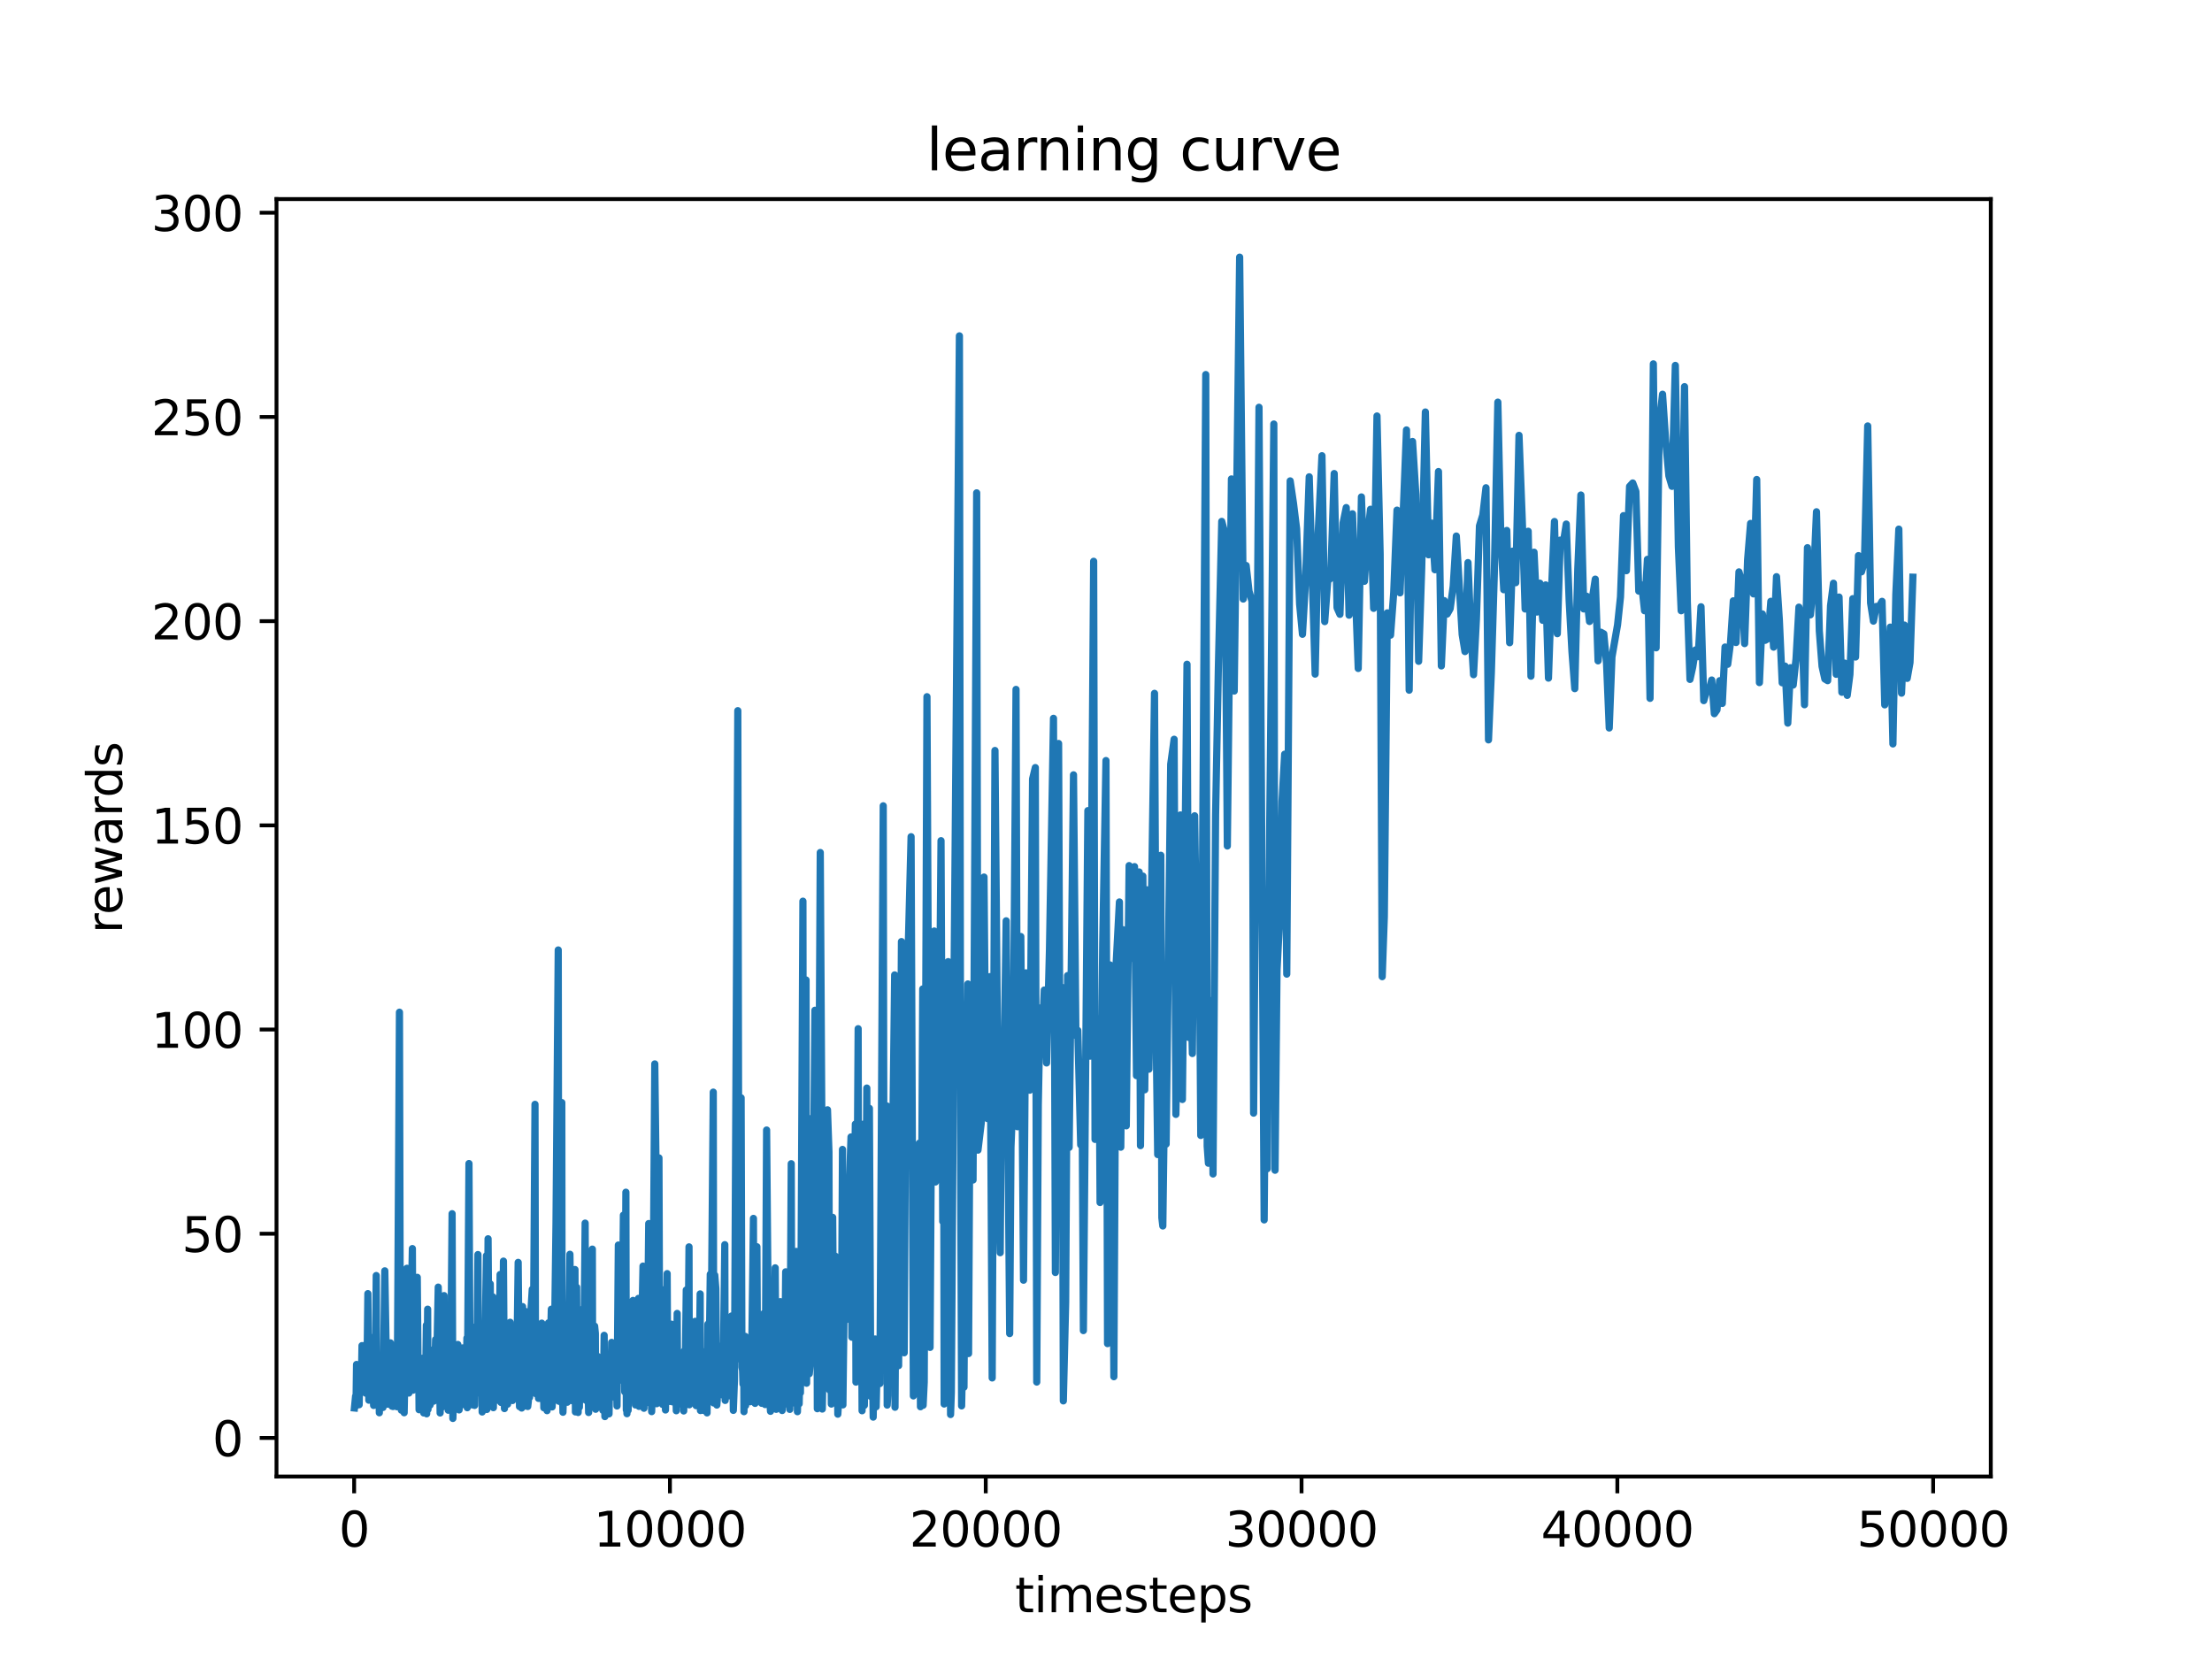 <?xml version="1.0" encoding="utf-8" standalone="no"?>
<!DOCTYPE svg PUBLIC "-//W3C//DTD SVG 1.1//EN"
  "http://www.w3.org/Graphics/SVG/1.1/DTD/svg11.dtd">
<svg xmlns:xlink="http://www.w3.org/1999/xlink" width="460.8pt" height="345.6pt" viewBox="0 0 460.8 345.6" xmlns="http://www.w3.org/2000/svg" version="1.1">
 <defs>
  <style type="text/css">*{stroke-linejoin: round; stroke-linecap: butt}</style>
 </defs>
 <g id="figure_1">
  <g id="patch_1">
   <path d="M 0 345.6 
L 460.8 345.6 
L 460.8 0 
L 0 0 
z
" style="fill: #ffffff"/>
  </g>
  <g id="axes_1">
   <g id="patch_2">
    <path d="M 57.6 307.584 
L 414.72 307.584 
L 414.72 41.472 
L 57.6 41.472 
z
" style="fill: #ffffff"/>
   </g>
   <g id="matplotlib.axis_1">
    <g id="xtick_1">
     <g id="line2d_1">
      <defs>
       <path id="mde86088668" d="M 0 0 
L 0 3.5 
" style="stroke: #000000; stroke-width: 0.8"/>
      </defs>
      <g>
       <use xlink:href="#mde86088668" x="73.774" y="307.584" style="stroke: #000000; stroke-width: 0.8"/>
      </g>
     </g>
     <g id="text_1">
      <!-- 0 -->
      <g transform="translate(70.592 322.182) scale(0.1 -0.1)">
       <defs>
        <path id="DejaVuSans-30" d="M 2034 4250 
Q 1547 4250 1301 3770 
Q 1056 3291 1056 2328 
Q 1056 1369 1301 889 
Q 1547 409 2034 409 
Q 2525 409 2770 889 
Q 3016 1369 3016 2328 
Q 3016 3291 2770 3770 
Q 2525 4250 2034 4250 
z
M 2034 4750 
Q 2819 4750 3233 4129 
Q 3647 3509 3647 2328 
Q 3647 1150 3233 529 
Q 2819 -91 2034 -91 
Q 1250 -91 836 529 
Q 422 1150 422 2328 
Q 422 3509 836 4129 
Q 1250 4750 2034 4750 
z
" transform="scale(0.016)"/>
       </defs>
       <use xlink:href="#DejaVuSans-30"/>
      </g>
     </g>
    </g>
    <g id="xtick_2">
     <g id="line2d_2">
      <g>
       <use xlink:href="#mde86088668" x="139.561" y="307.584" style="stroke: #000000; stroke-width: 0.8"/>
      </g>
     </g>
     <g id="text_2">
      <!-- 10000 -->
      <g transform="translate(123.655 322.182) scale(0.1 -0.1)">
       <defs>
        <path id="DejaVuSans-31" d="M 794 531 
L 1825 531 
L 1825 4091 
L 703 3866 
L 703 4441 
L 1819 4666 
L 2450 4666 
L 2450 531 
L 3481 531 
L 3481 0 
L 794 0 
L 794 531 
z
" transform="scale(0.016)"/>
       </defs>
       <use xlink:href="#DejaVuSans-31"/>
       <use xlink:href="#DejaVuSans-30" x="63.623"/>
       <use xlink:href="#DejaVuSans-30" x="127.246"/>
       <use xlink:href="#DejaVuSans-30" x="190.869"/>
       <use xlink:href="#DejaVuSans-30" x="254.492"/>
      </g>
     </g>
    </g>
    <g id="xtick_3">
     <g id="line2d_3">
      <g>
       <use xlink:href="#mde86088668" x="205.348" y="307.584" style="stroke: #000000; stroke-width: 0.8"/>
      </g>
     </g>
     <g id="text_3">
      <!-- 20000 -->
      <g transform="translate(189.442 322.182) scale(0.1 -0.1)">
       <defs>
        <path id="DejaVuSans-32" d="M 1228 531 
L 3431 531 
L 3431 0 
L 469 0 
L 469 531 
Q 828 903 1448 1529 
Q 2069 2156 2228 2338 
Q 2531 2678 2651 2914 
Q 2772 3150 2772 3378 
Q 2772 3750 2511 3984 
Q 2250 4219 1831 4219 
Q 1534 4219 1204 4116 
Q 875 4013 500 3803 
L 500 4441 
Q 881 4594 1212 4672 
Q 1544 4750 1819 4750 
Q 2544 4750 2975 4387 
Q 3406 4025 3406 3419 
Q 3406 3131 3298 2873 
Q 3191 2616 2906 2266 
Q 2828 2175 2409 1742 
Q 1991 1309 1228 531 
z
" transform="scale(0.016)"/>
       </defs>
       <use xlink:href="#DejaVuSans-32"/>
       <use xlink:href="#DejaVuSans-30" x="63.623"/>
       <use xlink:href="#DejaVuSans-30" x="127.246"/>
       <use xlink:href="#DejaVuSans-30" x="190.869"/>
       <use xlink:href="#DejaVuSans-30" x="254.492"/>
      </g>
     </g>
    </g>
    <g id="xtick_4">
     <g id="line2d_4">
      <g>
       <use xlink:href="#mde86088668" x="271.136" y="307.584" style="stroke: #000000; stroke-width: 0.8"/>
      </g>
     </g>
     <g id="text_4">
      <!-- 30000 -->
      <g transform="translate(255.23 322.182) scale(0.1 -0.1)">
       <defs>
        <path id="DejaVuSans-33" d="M 2597 2516 
Q 3050 2419 3304 2112 
Q 3559 1806 3559 1356 
Q 3559 666 3084 287 
Q 2609 -91 1734 -91 
Q 1441 -91 1130 -33 
Q 819 25 488 141 
L 488 750 
Q 750 597 1062 519 
Q 1375 441 1716 441 
Q 2309 441 2620 675 
Q 2931 909 2931 1356 
Q 2931 1769 2642 2001 
Q 2353 2234 1838 2234 
L 1294 2234 
L 1294 2753 
L 1863 2753 
Q 2328 2753 2575 2939 
Q 2822 3125 2822 3475 
Q 2822 3834 2567 4026 
Q 2313 4219 1838 4219 
Q 1578 4219 1281 4162 
Q 984 4106 628 3988 
L 628 4550 
Q 988 4650 1302 4700 
Q 1616 4750 1894 4750 
Q 2613 4750 3031 4423 
Q 3450 4097 3450 3541 
Q 3450 3153 3228 2886 
Q 3006 2619 2597 2516 
z
" transform="scale(0.016)"/>
       </defs>
       <use xlink:href="#DejaVuSans-33"/>
       <use xlink:href="#DejaVuSans-30" x="63.623"/>
       <use xlink:href="#DejaVuSans-30" x="127.246"/>
       <use xlink:href="#DejaVuSans-30" x="190.869"/>
       <use xlink:href="#DejaVuSans-30" x="254.492"/>
      </g>
     </g>
    </g>
    <g id="xtick_5">
     <g id="line2d_5">
      <g>
       <use xlink:href="#mde86088668" x="336.923" y="307.584" style="stroke: #000000; stroke-width: 0.8"/>
      </g>
     </g>
     <g id="text_5">
      <!-- 40000 -->
      <g transform="translate(321.017 322.182) scale(0.1 -0.1)">
       <defs>
        <path id="DejaVuSans-34" d="M 2419 4116 
L 825 1625 
L 2419 1625 
L 2419 4116 
z
M 2253 4666 
L 3047 4666 
L 3047 1625 
L 3713 1625 
L 3713 1100 
L 3047 1100 
L 3047 0 
L 2419 0 
L 2419 1100 
L 313 1100 
L 313 1709 
L 2253 4666 
z
" transform="scale(0.016)"/>
       </defs>
       <use xlink:href="#DejaVuSans-34"/>
       <use xlink:href="#DejaVuSans-30" x="63.623"/>
       <use xlink:href="#DejaVuSans-30" x="127.246"/>
       <use xlink:href="#DejaVuSans-30" x="190.869"/>
       <use xlink:href="#DejaVuSans-30" x="254.492"/>
      </g>
     </g>
    </g>
    <g id="xtick_6">
     <g id="line2d_6">
      <g>
       <use xlink:href="#mde86088668" x="402.711" y="307.584" style="stroke: #000000; stroke-width: 0.8"/>
      </g>
     </g>
     <g id="text_6">
      <!-- 50000 -->
      <g transform="translate(386.805 322.182) scale(0.1 -0.1)">
       <defs>
        <path id="DejaVuSans-35" d="M 691 4666 
L 3169 4666 
L 3169 4134 
L 1269 4134 
L 1269 2991 
Q 1406 3038 1543 3061 
Q 1681 3084 1819 3084 
Q 2600 3084 3056 2656 
Q 3513 2228 3513 1497 
Q 3513 744 3044 326 
Q 2575 -91 1722 -91 
Q 1428 -91 1123 -41 
Q 819 9 494 109 
L 494 744 
Q 775 591 1075 516 
Q 1375 441 1709 441 
Q 2250 441 2565 725 
Q 2881 1009 2881 1497 
Q 2881 1984 2565 2268 
Q 2250 2553 1709 2553 
Q 1456 2553 1204 2497 
Q 953 2441 691 2322 
L 691 4666 
z
" transform="scale(0.016)"/>
       </defs>
       <use xlink:href="#DejaVuSans-35"/>
       <use xlink:href="#DejaVuSans-30" x="63.623"/>
       <use xlink:href="#DejaVuSans-30" x="127.246"/>
       <use xlink:href="#DejaVuSans-30" x="190.869"/>
       <use xlink:href="#DejaVuSans-30" x="254.492"/>
      </g>
     </g>
    </g>
    <g id="text_7">
     <!-- timesteps -->
     <g transform="translate(211.444 335.861) scale(0.1 -0.1)">
      <defs>
       <path id="DejaVuSans-74" d="M 1172 4494 
L 1172 3500 
L 2356 3500 
L 2356 3053 
L 1172 3053 
L 1172 1153 
Q 1172 725 1289 603 
Q 1406 481 1766 481 
L 2356 481 
L 2356 0 
L 1766 0 
Q 1100 0 847 248 
Q 594 497 594 1153 
L 594 3053 
L 172 3053 
L 172 3500 
L 594 3500 
L 594 4494 
L 1172 4494 
z
" transform="scale(0.016)"/>
       <path id="DejaVuSans-69" d="M 603 3500 
L 1178 3500 
L 1178 0 
L 603 0 
L 603 3500 
z
M 603 4863 
L 1178 4863 
L 1178 4134 
L 603 4134 
L 603 4863 
z
" transform="scale(0.016)"/>
       <path id="DejaVuSans-6d" d="M 3328 2828 
Q 3544 3216 3844 3400 
Q 4144 3584 4550 3584 
Q 5097 3584 5394 3201 
Q 5691 2819 5691 2113 
L 5691 0 
L 5113 0 
L 5113 2094 
Q 5113 2597 4934 2840 
Q 4756 3084 4391 3084 
Q 3944 3084 3684 2787 
Q 3425 2491 3425 1978 
L 3425 0 
L 2847 0 
L 2847 2094 
Q 2847 2600 2669 2842 
Q 2491 3084 2119 3084 
Q 1678 3084 1418 2786 
Q 1159 2488 1159 1978 
L 1159 0 
L 581 0 
L 581 3500 
L 1159 3500 
L 1159 2956 
Q 1356 3278 1631 3431 
Q 1906 3584 2284 3584 
Q 2666 3584 2933 3390 
Q 3200 3197 3328 2828 
z
" transform="scale(0.016)"/>
       <path id="DejaVuSans-65" d="M 3597 1894 
L 3597 1613 
L 953 1613 
Q 991 1019 1311 708 
Q 1631 397 2203 397 
Q 2534 397 2845 478 
Q 3156 559 3463 722 
L 3463 178 
Q 3153 47 2828 -22 
Q 2503 -91 2169 -91 
Q 1331 -91 842 396 
Q 353 884 353 1716 
Q 353 2575 817 3079 
Q 1281 3584 2069 3584 
Q 2775 3584 3186 3129 
Q 3597 2675 3597 1894 
z
M 3022 2063 
Q 3016 2534 2758 2815 
Q 2500 3097 2075 3097 
Q 1594 3097 1305 2825 
Q 1016 2553 972 2059 
L 3022 2063 
z
" transform="scale(0.016)"/>
       <path id="DejaVuSans-73" d="M 2834 3397 
L 2834 2853 
Q 2591 2978 2328 3040 
Q 2066 3103 1784 3103 
Q 1356 3103 1142 2972 
Q 928 2841 928 2578 
Q 928 2378 1081 2264 
Q 1234 2150 1697 2047 
L 1894 2003 
Q 2506 1872 2764 1633 
Q 3022 1394 3022 966 
Q 3022 478 2636 193 
Q 2250 -91 1575 -91 
Q 1294 -91 989 -36 
Q 684 19 347 128 
L 347 722 
Q 666 556 975 473 
Q 1284 391 1588 391 
Q 1994 391 2212 530 
Q 2431 669 2431 922 
Q 2431 1156 2273 1281 
Q 2116 1406 1581 1522 
L 1381 1569 
Q 847 1681 609 1914 
Q 372 2147 372 2553 
Q 372 3047 722 3315 
Q 1072 3584 1716 3584 
Q 2034 3584 2315 3537 
Q 2597 3491 2834 3397 
z
" transform="scale(0.016)"/>
       <path id="DejaVuSans-70" d="M 1159 525 
L 1159 -1331 
L 581 -1331 
L 581 3500 
L 1159 3500 
L 1159 2969 
Q 1341 3281 1617 3432 
Q 1894 3584 2278 3584 
Q 2916 3584 3314 3078 
Q 3713 2572 3713 1747 
Q 3713 922 3314 415 
Q 2916 -91 2278 -91 
Q 1894 -91 1617 61 
Q 1341 213 1159 525 
z
M 3116 1747 
Q 3116 2381 2855 2742 
Q 2594 3103 2138 3103 
Q 1681 3103 1420 2742 
Q 1159 2381 1159 1747 
Q 1159 1113 1420 752 
Q 1681 391 2138 391 
Q 2594 391 2855 752 
Q 3116 1113 3116 1747 
z
" transform="scale(0.016)"/>
      </defs>
      <use xlink:href="#DejaVuSans-74"/>
      <use xlink:href="#DejaVuSans-69" x="39.209"/>
      <use xlink:href="#DejaVuSans-6d" x="66.992"/>
      <use xlink:href="#DejaVuSans-65" x="164.404"/>
      <use xlink:href="#DejaVuSans-73" x="225.928"/>
      <use xlink:href="#DejaVuSans-74" x="278.027"/>
      <use xlink:href="#DejaVuSans-65" x="317.236"/>
      <use xlink:href="#DejaVuSans-70" x="378.76"/>
      <use xlink:href="#DejaVuSans-73" x="442.236"/>
     </g>
    </g>
   </g>
   <g id="matplotlib.axis_2">
    <g id="ytick_1">
     <g id="line2d_7">
      <defs>
       <path id="m2cb121602a" d="M 0 0 
L -3.5 0 
" style="stroke: #000000; stroke-width: 0.8"/>
      </defs>
      <g>
       <use xlink:href="#m2cb121602a" x="57.6" y="299.55" style="stroke: #000000; stroke-width: 0.8"/>
      </g>
     </g>
     <g id="text_8">
      <!-- 0 -->
      <g transform="translate(44.237 303.349) scale(0.1 -0.1)">
       <use xlink:href="#DejaVuSans-30"/>
      </g>
     </g>
    </g>
    <g id="ytick_2">
     <g id="line2d_8">
      <g>
       <use xlink:href="#m2cb121602a" x="57.6" y="257.012" style="stroke: #000000; stroke-width: 0.8"/>
      </g>
     </g>
     <g id="text_9">
      <!-- 50 -->
      <g transform="translate(37.875 260.811) scale(0.1 -0.1)">
       <use xlink:href="#DejaVuSans-35"/>
       <use xlink:href="#DejaVuSans-30" x="63.623"/>
      </g>
     </g>
    </g>
    <g id="ytick_3">
     <g id="line2d_9">
      <g>
       <use xlink:href="#m2cb121602a" x="57.6" y="214.473" style="stroke: #000000; stroke-width: 0.8"/>
      </g>
     </g>
     <g id="text_10">
      <!-- 100 -->
      <g transform="translate(31.512 218.273) scale(0.1 -0.1)">
       <use xlink:href="#DejaVuSans-31"/>
       <use xlink:href="#DejaVuSans-30" x="63.623"/>
       <use xlink:href="#DejaVuSans-30" x="127.246"/>
      </g>
     </g>
    </g>
    <g id="ytick_4">
     <g id="line2d_10">
      <g>
       <use xlink:href="#m2cb121602a" x="57.6" y="171.935" style="stroke: #000000; stroke-width: 0.8"/>
      </g>
     </g>
     <g id="text_11">
      <!-- 150 -->
      <g transform="translate(31.512 175.734) scale(0.1 -0.1)">
       <use xlink:href="#DejaVuSans-31"/>
       <use xlink:href="#DejaVuSans-35" x="63.623"/>
       <use xlink:href="#DejaVuSans-30" x="127.246"/>
      </g>
     </g>
    </g>
    <g id="ytick_5">
     <g id="line2d_11">
      <g>
       <use xlink:href="#m2cb121602a" x="57.6" y="129.396" style="stroke: #000000; stroke-width: 0.8"/>
      </g>
     </g>
     <g id="text_12">
      <!-- 200 -->
      <g transform="translate(31.512 133.196) scale(0.1 -0.1)">
       <use xlink:href="#DejaVuSans-32"/>
       <use xlink:href="#DejaVuSans-30" x="63.623"/>
       <use xlink:href="#DejaVuSans-30" x="127.246"/>
      </g>
     </g>
    </g>
    <g id="ytick_6">
     <g id="line2d_12">
      <g>
       <use xlink:href="#m2cb121602a" x="57.6" y="86.858" style="stroke: #000000; stroke-width: 0.8"/>
      </g>
     </g>
     <g id="text_13">
      <!-- 250 -->
      <g transform="translate(31.512 90.657) scale(0.1 -0.1)">
       <use xlink:href="#DejaVuSans-32"/>
       <use xlink:href="#DejaVuSans-35" x="63.623"/>
       <use xlink:href="#DejaVuSans-30" x="127.246"/>
      </g>
     </g>
    </g>
    <g id="ytick_7">
     <g id="line2d_13">
      <g>
       <use xlink:href="#m2cb121602a" x="57.6" y="44.319" style="stroke: #000000; stroke-width: 0.8"/>
      </g>
     </g>
     <g id="text_14">
      <!-- 300 -->
      <g transform="translate(31.512 48.119) scale(0.1 -0.1)">
       <use xlink:href="#DejaVuSans-33"/>
       <use xlink:href="#DejaVuSans-30" x="63.623"/>
       <use xlink:href="#DejaVuSans-30" x="127.246"/>
      </g>
     </g>
    </g>
    <g id="text_15">
     <!-- rewards -->
     <g transform="translate(25.433 194.448) rotate(-90) scale(0.1 -0.1)">
      <defs>
       <path id="DejaVuSans-72" d="M 2631 2963 
Q 2534 3019 2420 3045 
Q 2306 3072 2169 3072 
Q 1681 3072 1420 2755 
Q 1159 2438 1159 1844 
L 1159 0 
L 581 0 
L 581 3500 
L 1159 3500 
L 1159 2956 
Q 1341 3275 1631 3429 
Q 1922 3584 2338 3584 
Q 2397 3584 2469 3576 
Q 2541 3569 2628 3553 
L 2631 2963 
z
" transform="scale(0.016)"/>
       <path id="DejaVuSans-77" d="M 269 3500 
L 844 3500 
L 1563 769 
L 2278 3500 
L 2956 3500 
L 3675 769 
L 4391 3500 
L 4966 3500 
L 4050 0 
L 3372 0 
L 2619 2869 
L 1863 0 
L 1184 0 
L 269 3500 
z
" transform="scale(0.016)"/>
       <path id="DejaVuSans-61" d="M 2194 1759 
Q 1497 1759 1228 1600 
Q 959 1441 959 1056 
Q 959 750 1161 570 
Q 1363 391 1709 391 
Q 2188 391 2477 730 
Q 2766 1069 2766 1631 
L 2766 1759 
L 2194 1759 
z
M 3341 1997 
L 3341 0 
L 2766 0 
L 2766 531 
Q 2569 213 2275 61 
Q 1981 -91 1556 -91 
Q 1019 -91 701 211 
Q 384 513 384 1019 
Q 384 1609 779 1909 
Q 1175 2209 1959 2209 
L 2766 2209 
L 2766 2266 
Q 2766 2663 2505 2880 
Q 2244 3097 1772 3097 
Q 1472 3097 1187 3025 
Q 903 2953 641 2809 
L 641 3341 
Q 956 3463 1253 3523 
Q 1550 3584 1831 3584 
Q 2591 3584 2966 3190 
Q 3341 2797 3341 1997 
z
" transform="scale(0.016)"/>
       <path id="DejaVuSans-64" d="M 2906 2969 
L 2906 4863 
L 3481 4863 
L 3481 0 
L 2906 0 
L 2906 525 
Q 2725 213 2448 61 
Q 2172 -91 1784 -91 
Q 1150 -91 751 415 
Q 353 922 353 1747 
Q 353 2572 751 3078 
Q 1150 3584 1784 3584 
Q 2172 3584 2448 3432 
Q 2725 3281 2906 2969 
z
M 947 1747 
Q 947 1113 1208 752 
Q 1469 391 1925 391 
Q 2381 391 2643 752 
Q 2906 1113 2906 1747 
Q 2906 2381 2643 2742 
Q 2381 3103 1925 3103 
Q 1469 3103 1208 2742 
Q 947 2381 947 1747 
z
" transform="scale(0.016)"/>
      </defs>
      <use xlink:href="#DejaVuSans-72"/>
      <use xlink:href="#DejaVuSans-65" x="38.863"/>
      <use xlink:href="#DejaVuSans-77" x="100.387"/>
      <use xlink:href="#DejaVuSans-61" x="182.174"/>
      <use xlink:href="#DejaVuSans-72" x="243.453"/>
      <use xlink:href="#DejaVuSans-64" x="282.816"/>
      <use xlink:href="#DejaVuSans-73" x="346.293"/>
     </g>
    </g>
   </g>
   <g id="line2d_14">
    <path d="M 73.833 293.308 
L 74.076 290.823 
L 74.162 292.879 
L 74.274 284.24 
L 74.385 289.207 
L 74.504 289.527 
L 74.747 288.342 
L 74.82 292.632 
L 74.958 284.624 
L 75.109 289.37 
L 75.26 288.995 
L 75.412 280.317 
L 75.727 285.229 
L 75.885 280.287 
L 76.076 282.559 
L 76.188 290.223 
L 76.412 288.754 
L 76.635 269.485 
L 76.833 291.686 
L 76.984 281.426 
L 77.116 284.149 
L 77.214 289.495 
L 77.326 288.506 
L 77.444 283.286 
L 77.833 292.781 
L 78.01 278.423 
L 78.175 287.528 
L 78.379 265.718 
L 78.464 290.736 
L 78.569 286.317 
L 78.675 292.804 
L 78.879 285.616 
L 79.023 294.308 
L 79.181 285.018 
L 79.306 287.189 
L 79.412 292.842 
L 79.504 291.061 
L 79.583 291.756 
L 79.708 289.48 
L 79.78 293.203 
L 80.161 264.735 
L 80.405 278.815 
L 80.49 290.453 
L 80.576 290.047 
L 80.734 292.515 
L 81.069 283.714 
L 81.332 279.741 
L 81.451 282.445 
L 81.589 280.876 
L 81.655 292.942 
L 81.747 288.44 
L 81.865 293.004 
L 81.944 292.293 
L 82.069 283.333 
L 82.201 291.239 
L 82.359 290.15 
L 82.543 291.972 
L 82.681 293.047 
L 82.747 292.218 
L 83.214 210.863 
L 83.411 291.165 
L 83.55 281.47 
L 83.609 293.771 
L 83.734 290.493 
L 83.813 290.78 
L 83.872 293.223 
L 83.944 292.339 
L 84.069 290.964 
L 84.194 294.299 
L 84.767 264.206 
L 85.069 290.07 
L 85.181 290.2 
L 85.471 282.054 
L 85.905 260.102 
L 86.043 289.603 
L 86.398 272.349 
L 86.707 277.551 
L 86.924 266.09 
L 87.128 289.323 
L 87.24 286.904 
L 87.299 293.67 
L 87.392 288.885 
L 87.503 291.478 
L 87.931 287.441 
L 88.076 282.936 
L 88.266 294.34 
L 88.497 287.251 
L 88.602 292.469 
L 88.819 276.063 
L 88.885 294.524 
L 89.089 272.724 
L 89.161 293.61 
L 89.26 286.944 
L 89.339 291.233 
L 89.503 281.149 
L 89.576 292.721 
L 89.655 292.484 
L 89.793 286.955 
L 89.918 292.04 
L 90.043 282.392 
L 90.174 288.903 
L 90.286 288.243 
L 90.359 291.884 
L 90.747 279.04 
L 90.832 291.124 
L 91.293 268.131 
L 91.687 294.346 
L 91.931 278.586 
L 92.102 293.132 
L 92.207 287.268 
L 92.312 292.25 
L 92.51 269.897 
L 92.602 291.154 
L 92.733 280.94 
L 92.852 290.584 
L 93.043 276.961 
L 93.161 288.741 
L 93.26 287.377 
L 93.378 293.776 
L 93.497 284.343 
L 93.589 290.202 
L 93.74 285.402 
L 93.819 293.099 
L 94.181 252.838 
L 94.339 295.488 
L 94.747 284.488 
L 94.898 292.312 
L 95.108 287.765 
L 95.207 291.194 
L 95.378 280.078 
L 95.582 282.045 
L 95.641 293.712 
L 95.839 283.923 
L 96.01 291.978 
L 96.082 292.728 
L 96.154 292.312 
L 96.233 290.48 
L 96.398 280.794 
L 96.622 291.225 
L 96.819 287.795 
L 97.062 292.194 
L 97.266 278.744 
L 97.339 293.252 
L 97.694 242.386 
L 97.944 291.596 
L 98.102 285.669 
L 98.398 292.672 
L 98.51 286.192 
L 98.648 286.134 
L 98.779 283.619 
L 98.865 292.773 
L 99.062 276.364 
L 99.187 287.43 
L 99.312 288.494 
L 99.562 261.344 
L 99.687 290.017 
L 99.812 289.426 
L 99.911 290.191 
L 100.22 275.866 
L 100.444 294.143 
L 100.674 285.183 
L 100.786 292.003 
L 100.931 287.336 
L 101.338 261.566 
L 101.411 293.622 
L 101.674 258.06 
L 101.917 291.437 
L 102.128 267.459 
L 102.259 284.629 
L 102.457 270.378 
L 102.694 270.176 
L 102.779 293.243 
L 102.917 279.965 
L 103.056 287.856 
L 103.194 282.053 
L 103.332 284.863 
L 103.437 289.703 
L 103.608 288.398 
L 103.7 290.833 
L 103.825 286.5 
L 103.917 291.75 
L 104.18 265.502 
L 104.365 292.157 
L 104.562 285.241 
L 104.667 290.956 
L 104.878 262.712 
L 105.088 293.433 
L 105.319 288.159 
L 105.529 288.437 
L 105.674 278.478 
L 105.746 292.515 
L 105.858 289.824 
L 105.983 284.076 
L 106.069 291.492 
L 106.273 275.454 
L 106.391 288.324 
L 106.523 280.78 
L 106.773 291.756 
L 106.891 291.532 
L 107.049 282.293 
L 107.259 291.009 
L 107.378 286.216 
L 107.476 290.312 
L 107.615 287.911 
L 107.944 262.976 
L 108.22 293.021 
L 108.292 291.783 
L 108.476 283.101 
L 108.588 285.031 
L 108.674 293.322 
L 108.858 272.184 
L 108.996 282.431 
L 109.141 280.443 
L 109.226 289.852 
L 109.391 273.162 
L 109.536 292.906 
L 109.746 277.119 
L 109.937 292.996 
L 110.049 292.034 
L 110.134 290.945 
L 110.24 285.441 
L 110.318 291.113 
L 110.43 289.796 
L 110.601 273.07 
L 110.878 268.59 
L 110.976 288.056 
L 111.141 276.204 
L 111.45 230.055 
L 111.562 289.64 
L 111.733 290.409 
L 111.884 278.344 
L 112.022 281.358 
L 112.187 291.31 
L 112.364 277.355 
L 112.568 291.329 
L 112.674 291.211 
L 112.858 275.633 
L 113.088 277.182 
L 113.292 293.27 
L 113.693 287.784 
L 113.779 293.16 
L 113.904 290.219 
L 113.963 293.869 
L 114.259 275.571 
L 114.384 291.779 
L 114.851 272.729 
L 115.016 293.088 
L 115.088 291.807 
L 115.272 280.32 
L 115.476 281.588 
L 115.825 254.868 
L 116.292 197.895 
L 116.417 291.9 
L 116.647 283.354 
L 117.035 229.686 
L 117.108 292.39 
L 117.193 289.938 
L 117.272 294.198 
L 117.397 290.132 
L 117.489 291.065 
L 117.673 279.267 
L 117.805 287.49 
L 117.976 275.601 
L 118.18 292.112 
L 118.423 282.796 
L 118.726 261.284 
L 119.088 290.019 
L 119.173 291.782 
L 119.358 278.239 
L 119.516 278.271 
L 119.779 264.464 
L 119.871 294.129 
L 120.121 268.159 
L 120.226 289.253 
L 120.384 283.901 
L 120.437 294.247 
L 120.529 290.666 
L 120.634 290.029 
L 120.693 293.155 
L 120.792 287.264 
L 120.877 291.735 
L 121.029 287.737 
L 121.456 272.63 
L 121.542 290.429 
L 121.897 254.796 
L 122.029 291.699 
L 122.114 290.76 
L 122.397 283.491 
L 122.621 294.254 
L 122.746 281.747 
L 122.811 292.29 
L 122.93 286.797 
L 123.101 287.454 
L 123.397 260.214 
L 123.469 292.919 
L 123.654 288.009 
L 123.871 276.249 
L 124.022 277.762 
L 124.081 293.575 
L 124.226 282.6 
L 124.496 282.559 
L 124.581 291.97 
L 124.726 283.027 
L 124.805 291.459 
L 125.055 286.52 
L 125.167 293.213 
L 125.318 283.168 
L 125.515 291.865 
L 125.588 293.797 
L 125.7 290.452 
L 125.857 278.173 
L 126.009 295.104 
L 126.232 289.472 
L 126.331 290.466 
L 126.482 284.113 
L 126.871 294.534 
L 127.035 285.383 
L 127.173 290.999 
L 127.265 289.378 
L 127.417 279.642 
L 127.509 291.037 
L 127.634 289.581 
L 127.772 290.156 
L 127.93 282.969 
L 128.022 289.971 
L 128.127 288.735 
L 128.252 283.612 
L 128.41 287.281 
L 128.535 292.894 
L 128.811 259.365 
L 128.917 287.642 
L 129.107 276.031 
L 129.285 284.019 
L 129.535 284.6 
L 129.864 253.14 
L 130.14 289.947 
L 130.384 248.359 
L 130.476 293.727 
L 130.542 292.582 
L 130.607 294.504 
L 130.68 291.566 
L 130.785 292.126 
L 130.851 293.796 
L 131.035 276.655 
L 131.14 288.791 
L 131.278 288.707 
L 131.41 288.247 
L 131.673 281.442 
L 131.864 270.902 
L 131.949 290.017 
L 132.107 278.514 
L 132.377 292.682 
L 132.509 286.816 
L 132.607 290.453 
L 132.713 287.318 
L 133.002 270.477 
L 133.114 292.971 
L 133.449 281.773 
L 133.587 282.425 
L 133.949 263.752 
L 134.147 293.366 
L 134.265 284.457 
L 134.403 284.835 
L 134.574 277.103 
L 134.758 290.711 
L 135.14 254.888 
L 135.245 292.215 
L 135.337 289.575 
L 135.508 275.007 
L 135.587 291.551 
L 135.693 290.789 
L 135.752 294.07 
L 135.943 287.044 
L 136.403 221.632 
L 136.719 247.547 
L 136.798 292.418 
L 136.877 290.318 
L 136.976 292.139 
L 137.272 241.212 
L 137.41 281.037 
L 137.568 278.034 
L 137.791 289.646 
L 137.864 291.674 
L 138.022 292.57 
L 138.12 291.029 
L 138.39 268.658 
L 138.633 293.728 
L 138.982 265.319 
L 139.12 291.956 
L 139.364 288.272 
L 139.502 287.046 
L 139.574 291.946 
L 139.686 289.887 
L 139.903 275.855 
L 140.081 292.032 
L 140.225 285.155 
L 140.462 281.034 
L 140.568 289.848 
L 140.712 285.021 
L 140.883 293.888 
L 141.068 273.611 
L 141.179 291.804 
L 141.318 289.785 
L 141.633 292.266 
L 141.706 292.455 
L 141.778 292.396 
L 141.962 284.642 
L 142.146 285.226 
L 142.239 289.699 
L 142.337 286.487 
L 142.429 293.928 
L 142.581 281.366 
L 142.699 289.607 
L 142.962 268.728 
L 143.153 268.848 
L 143.245 290.344 
L 143.535 259.745 
L 143.6 292.648 
L 143.738 288.507 
L 143.91 287.176 
L 144.054 288.765 
L 144.212 277.212 
L 144.344 290.918 
L 144.515 278.828 
L 144.653 279.518 
L 144.811 275.257 
L 145.015 292.828 
L 145.186 288.118 
L 145.416 284.987 
L 145.482 292.126 
L 145.581 290.789 
L 145.857 269.544 
L 145.916 293.843 
L 145.995 291.591 
L 146.127 293.567 
L 146.35 284.294 
L 146.502 293.81 
L 146.633 284.563 
L 146.791 281.58 
L 147.002 291.177 
L 147.225 291.689 
L 147.291 294.327 
L 147.469 275.845 
L 147.64 290.642 
L 147.962 265.45 
L 148.074 287.241 
L 148.587 227.511 
L 148.679 292.266 
L 148.896 265.639 
L 149.12 268.422 
L 149.33 292.698 
L 149.409 291.724 
L 149.574 286.415 
L 149.692 290.061 
L 149.83 280.443 
L 149.955 287.436 
L 150.146 287.309 
L 150.403 280.671 
L 150.607 290.642 
L 150.988 259.286 
L 151.067 291.738 
L 151.317 283.033 
L 151.396 290.618 
L 151.58 288.206 
L 151.732 277.027 
L 151.909 290.777 
L 152.047 289.171 
L 152.238 285.42 
L 152.403 274.141 
L 152.521 283.988 
L 152.705 288.396 
L 152.765 293.808 
L 153.001 287.534 
L 153.699 148.046 
L 153.942 276.342 
L 154.074 283.126 
L 154.389 228.695 
L 154.561 284.795 
L 154.686 285.452 
L 154.778 288.329 
L 154.909 279.794 
L 154.982 294.075 
L 155.258 278.395 
L 155.324 292.809 
L 155.534 280.903 
L 155.692 280.673 
L 155.81 282.281 
L 155.955 291.284 
L 156.1 289.553 
L 156.212 284.685 
L 156.297 292.006 
L 156.56 284.821 
L 156.955 253.815 
L 157.054 290.006 
L 157.192 289.207 
L 157.297 292.352 
L 157.679 259.716 
L 157.804 284.668 
L 157.935 280.254 
L 158.034 287.498 
L 158.179 287.12 
L 158.304 291.671 
L 158.606 275.984 
L 158.679 292.338 
L 158.916 287.141 
L 159.12 273.615 
L 159.304 276.348 
L 159.396 292.598 
L 159.699 235.404 
L 160.179 291.494 
L 160.317 291.159 
L 160.508 294.003 
L 160.764 272.499 
L 161.047 276.047 
L 161.179 290.295 
L 161.488 264.116 
L 161.698 293.589 
L 161.83 292.971 
L 161.968 286.126 
L 162.041 291.59 
L 162.258 276.244 
L 162.376 285.17 
L 162.567 271.159 
L 162.633 292.562 
L 162.869 289.47 
L 162.935 293.839 
L 163.1 285.244 
L 163.416 290.645 
L 163.672 264.939 
L 163.764 288.076 
L 163.975 266.122 
L 164.04 292.542 
L 164.231 289.037 
L 164.527 293.604 
L 164.83 242.422 
L 164.955 285.828 
L 165.152 292.268 
L 165.258 289.31 
L 165.429 276.33 
L 165.646 280.219 
L 165.869 260.694 
L 166.119 294.08 
L 166.218 290.108 
L 166.369 288.858 
L 166.481 292.433 
L 166.652 284.129 
L 166.744 290.143 
L 167.264 187.73 
L 167.382 285.359 
L 167.915 204.147 
L 168.027 288.151 
L 168.323 232.902 
L 168.455 283.774 
L 168.593 286.169 
L 168.817 283.745 
L 169.33 260.704 
L 169.764 210.456 
L 170.093 230.166 
L 170.264 293.46 
L 170.876 177.592 
L 171.198 232.998 
L 171.297 293.531 
L 172.382 231.192 
L 172.685 239.942 
L 172.817 289.58 
L 173.053 275.73 
L 173.185 292.492 
L 173.461 253.591 
L 173.731 291.245 
L 174.007 261.676 
L 174.165 275.838 
L 174.369 274.354 
L 174.534 294.598 
L 174.764 290.934 
L 174.928 270.473 
L 175.224 288.582 
L 175.507 239.444 
L 175.593 292.663 
L 175.994 259.745 
L 176.198 274.957 
L 176.731 247.843 
L 176.987 245.609 
L 177.284 236.844 
L 177.468 278.568 
L 178.185 234.164 
L 178.31 287.921 
L 178.77 214.297 
L 178.895 286.395 
L 179.08 283.169 
L 179.27 284.82 
L 179.402 280.028 
L 179.527 280.903 
L 179.586 293.889 
L 179.882 234.17 
L 180.06 292.771 
L 180.224 282.267 
L 180.573 226.663 
L 180.757 290.301 
L 181.112 230.884 
L 181.408 290.914 
L 181.5 290.692 
L 181.593 291.067 
L 181.711 287.094 
L 181.829 289.934 
L 181.902 295.212 
L 182.033 286.898 
L 182.165 286.166 
L 182.303 278.935 
L 182.52 293.058 
L 182.79 281.634 
L 182.935 281.947 
L 183.191 281.852 
L 183.296 288.225 
L 183.994 167.868 
L 184.191 281.186 
L 184.435 274.806 
L 184.75 230.388 
L 184.816 292.708 
L 184.935 290.713 
L 185.191 246.752 
L 185.435 282.428 
L 186.375 203.089 
L 186.448 293.157 
L 187.02 210.985 
L 187.198 284.49 
L 187.79 196.151 
L 188.027 247.642 
L 188.362 281.81 
L 188.698 221.813 
L 189.125 200.407 
L 189.796 174.299 
L 190.27 290.795 
L 190.79 260.484 
L 191.033 273.26 
L 191.237 289.6 
L 191.52 238.135 
L 191.75 293.05 
L 192.224 206.016 
L 192.303 292.746 
L 192.533 287.934 
L 193.105 145.135 
L 193.75 280.69 
L 194.04 233.884 
L 194.619 193.95 
L 194.869 246.231 
L 195.184 236.747 
L 195.467 241.267 
L 196.033 175.13 
L 196.388 254.446 
L 196.612 249.504 
L 196.684 292.479 
L 197.066 285.952 
L 197.52 200.326 
L 197.829 228.106 
L 198.02 294.673 
L 198.178 290.151 
L 198.783 198.97 
L 199.862 69.969 
L 200.125 242.666 
L 200.322 292.872 
L 200.684 275.215 
L 200.816 288.979 
L 201.131 241.674 
L 201.625 204.971 
L 201.77 281.972 
L 202.151 211.859 
L 202.704 245.817 
L 203.46 102.67 
L 203.73 239.594 
L 204.414 233.93 
L 204.987 182.707 
L 205.335 223.325 
L 205.697 233.02 
L 206.217 203.452 
L 206.691 287.049 
L 207.269 156.341 
L 208.065 247.494 
L 208.362 260.961 
L 208.723 216.641 
L 209.019 231.385 
L 209.605 191.823 
L 210.335 277.813 
L 210.605 238.978 
L 211.019 228.384 
L 211.657 143.616 
L 211.947 234.714 
L 212.651 195.093 
L 213.217 266.69 
L 213.723 202.666 
L 214.157 207.23 
L 214.519 227.111 
L 215.105 162.271 
L 215.677 159.902 
L 215.973 287.906 
L 216.295 230.219 
L 216.677 209.977 
L 217.144 215.563 
L 217.545 206.242 
L 218.019 221.434 
L 218.624 197.79 
L 219.46 149.64 
L 219.855 265.084 
L 220.526 154.883 
L 220.848 234.366 
L 221.276 205.697 
L 221.512 291.834 
L 221.999 271.343 
L 222.401 203.233 
L 222.723 239.025 
L 223.631 161.414 
L 224.131 215.725 
L 224.525 214.654 
L 225.131 238.494 
L 225.44 232.257 
L 225.69 277.186 
L 226.624 168.867 
L 227.071 220.016 
L 227.828 116.927 
L 228.117 237.356 
L 228.532 212.167 
L 228.933 212.426 
L 229.164 250.503 
L 229.716 196.555 
L 230.394 158.439 
L 230.723 279.899 
L 231.236 201.014 
L 231.492 245.516 
L 231.762 241.758 
L 232.038 286.791 
L 232.506 200.879 
L 233.196 187.891 
L 233.479 238.983 
L 233.933 193.673 
L 234.348 202.607 
L 234.624 234.53 
L 235.216 180.323 
L 235.808 199.655 
L 236.341 180.531 
L 236.749 224.077 
L 237.308 181.646 
L 237.584 238.66 
L 238.078 182.504 
L 238.472 227.025 
L 238.913 185.361 
L 239.347 222.732 
L 240.505 144.435 
L 240.907 220.433 
L 241.17 240.52 
L 241.821 178.17 
L 242.032 253.667 
L 242.235 255.394 
L 242.61 227.146 
L 242.926 238.34 
L 243.88 159.211 
L 244.591 154.004 
L 244.959 232.146 
L 245.433 205.901 
L 245.92 169.766 
L 246.314 229.037 
L 247.275 138.372 
L 247.63 216.117 
L 248.031 203.831 
L 248.393 219.467 
L 248.867 169.943 
L 249.288 198.659 
L 249.854 196.264 
L 250.143 236.534 
L 251.183 78.03 
L 251.479 238.749 
L 251.735 242.329 
L 252.117 208.431 
L 252.696 244.559 
L 253.229 169.796 
L 253.807 139.175 
L 254.511 108.617 
L 255.169 111.074 
L 255.676 176.233 
L 256.531 99.769 
L 257.11 143.961 
L 258.242 53.568 
L 258.985 124.793 
L 259.597 117.804 
L 260.195 123.165 
L 260.814 125.252 
L 261.149 231.887 
L 262.274 84.846 
L 263.347 254.129 
L 263.741 206.664 
L 264.005 243.462 
L 264.498 172.453 
L 265.36 88.33 
L 265.616 243.781 
L 266.024 202.137 
L 266.537 192.115 
L 267.064 167.005 
L 267.616 157.111 
L 268.057 202.927 
L 268.768 100.181 
L 269.458 104.859 
L 270.11 110.175 
L 270.735 125.858 
L 271.327 132.132 
L 271.952 121.281 
L 272.735 99.327 
L 273.971 140.429 
L 274.603 110.968 
L 275.386 94.935 
L 275.965 129.493 
L 276.59 121.004 
L 277.208 120.454 
L 277.938 98.649 
L 278.53 126.6 
L 279.136 127.973 
L 279.787 108.943 
L 280.445 105.74 
L 281.037 128.157 
L 281.747 107.033 
L 282.945 139.251 
L 283.609 103.52 
L 284.234 121.097 
L 284.859 111.929 
L 285.504 106.089 
L 286.155 126.73 
L 286.853 86.657 
L 287.51 115.404 
L 287.938 203.455 
L 288.379 190.978 
L 289.004 127.671 
L 289.675 132.314 
L 290.339 123.445 
L 291.023 106.269 
L 291.655 123.502 
L 292.997 89.564 
L 293.556 143.78 
L 294.254 91.965 
L 294.951 103.015 
L 295.53 137.764 
L 296.168 118.395 
L 296.931 85.825 
L 297.596 115.576 
L 298.28 108.98 
L 298.918 118.689 
L 299.661 98.231 
L 300.26 138.728 
L 300.859 125.118 
L 301.464 127.922 
L 302.095 126.807 
L 302.727 122.125 
L 303.378 111.667 
L 304.595 132.174 
L 305.181 135.733 
L 305.806 117.195 
L 306.405 131.522 
L 306.964 140.551 
L 307.562 129.062 
L 308.201 109.542 
L 308.898 107.27 
L 309.556 101.609 
L 310.082 154.129 
L 310.674 140.104 
L 311.293 119.504 
L 312.029 83.777 
L 312.668 112.671 
L 313.26 122.852 
L 313.891 110.501 
L 314.49 133.898 
L 315.128 114.813 
L 315.76 121.382 
L 316.437 90.693 
L 317.108 108.091 
L 317.713 126.865 
L 318.352 110.67 
L 318.924 140.862 
L 319.569 115.033 
L 320.167 127.5 
L 320.779 121.486 
L 321.384 129.23 
L 321.99 121.85 
L 322.575 141.265 
L 323.187 123.38 
L 323.825 108.639 
L 324.417 132.012 
L 325.029 112.516 
L 325.654 113.13 
L 326.279 109.17 
L 326.884 125.124 
L 327.47 135.762 
L 328.055 143.458 
L 328.68 118.579 
L 329.325 103.123 
L 329.924 126.853 
L 330.522 124.2 
L 331.127 129.465 
L 331.726 124.511 
L 332.325 120.649 
L 332.904 137.664 
L 333.489 131.701 
L 334.101 132.042 
L 334.673 138.192 
L 335.233 151.654 
L 335.798 136.861 
L 336.969 130.155 
L 337.575 124.37 
L 338.206 107.416 
L 338.811 118.885 
L 339.469 101.328 
L 340.127 100.613 
L 340.785 102.383 
L 341.384 123.138 
L 341.996 121.854 
L 342.588 127.23 
L 343.186 116.521 
L 343.732 145.48 
L 344.423 75.8 
L 345.002 134.954 
L 345.66 88.113 
L 346.338 82.127 
L 347.002 91.981 
L 347.66 99.134 
L 348.305 101.313 
L 349.002 76.122 
L 349.634 113.904 
L 350.219 127.229 
L 350.916 80.546 
L 351.502 125.371 
L 352.054 141.532 
L 352.62 138.978 
L 353.193 135.397 
L 353.758 136.798 
L 354.35 126.401 
L 354.923 145.953 
L 355.475 144.058 
L 356.028 143.925 
L 356.581 141.66 
L 357.127 148.677 
L 357.679 147.89 
L 358.239 141.803 
L 358.785 146.541 
L 359.357 134.789 
L 359.916 138.378 
L 360.488 133.972 
L 361.081 125.16 
L 361.653 133.849 
L 362.258 119.134 
L 362.857 121.274 
L 363.436 134.073 
L 364.054 116.634 
L 364.679 109.035 
L 365.291 123.72 
L 365.955 99.884 
L 366.521 142.2 
L 367.14 127.897 
L 367.718 133.389 
L 368.297 133.054 
L 368.896 125.265 
L 369.468 134.81 
L 370.08 120.134 
L 370.672 129.151 
L 371.264 142.236 
L 371.857 138.758 
L 372.429 150.636 
L 373.001 139.091 
L 373.56 142.704 
L 374.146 137.253 
L 374.751 126.48 
L 375.33 129.04 
L 375.909 146.813 
L 376.527 114.093 
L 377.139 128.083 
L 377.758 121.436 
L 378.409 106.612 
L 378.994 131.42 
L 379.567 138.821 
L 380.152 141.446 
L 380.731 141.795 
L 381.336 126.177 
L 381.942 121.494 
L 382.507 140.468 
L 383.106 124.374 
L 383.692 144.216 
L 384.257 138.135 
L 384.81 144.86 
L 385.369 140.508 
L 385.974 124.71 
L 386.547 136.871 
L 387.152 115.746 
L 387.784 119.124 
L 388.395 117.048 
L 389.08 88.729 
L 389.678 125.596 
L 390.264 129.392 
L 390.863 126.337 
L 391.461 126.348 
L 392.066 125.271 
L 392.626 146.838 
L 393.191 141.681 
L 393.777 130.643 
L 394.33 154.974 
L 394.935 123.847 
L 395.56 110.227 
L 396.126 144.405 
L 396.724 130.213 
L 397.303 141.319 
L 397.889 138.005 
L 398.487 120.242 
L 398.487 120.242 
" clip-path="url(#p03b7d24d9f)" style="fill: none; stroke: #1f77b4; stroke-width: 1.5; stroke-linecap: square"/>
   </g>
   <g id="patch_3">
    <path d="M 57.6 307.584 
L 57.6 41.472 
" style="fill: none; stroke: #000000; stroke-width: 0.8; stroke-linejoin: miter; stroke-linecap: square"/>
   </g>
   <g id="patch_4">
    <path d="M 414.72 307.584 
L 414.72 41.472 
" style="fill: none; stroke: #000000; stroke-width: 0.8; stroke-linejoin: miter; stroke-linecap: square"/>
   </g>
   <g id="patch_5">
    <path d="M 57.6 307.584 
L 414.72 307.584 
" style="fill: none; stroke: #000000; stroke-width: 0.8; stroke-linejoin: miter; stroke-linecap: square"/>
   </g>
   <g id="patch_6">
    <path d="M 57.6 41.472 
L 414.72 41.472 
" style="fill: none; stroke: #000000; stroke-width: 0.8; stroke-linejoin: miter; stroke-linecap: square"/>
   </g>
   <g id="text_16">
    <!-- learning curve -->
    <g transform="translate(192.964 35.472) scale(0.12 -0.12)">
     <defs>
      <path id="DejaVuSans-6c" d="M 603 4863 
L 1178 4863 
L 1178 0 
L 603 0 
L 603 4863 
z
" transform="scale(0.016)"/>
      <path id="DejaVuSans-6e" d="M 3513 2113 
L 3513 0 
L 2938 0 
L 2938 2094 
Q 2938 2591 2744 2837 
Q 2550 3084 2163 3084 
Q 1697 3084 1428 2787 
Q 1159 2491 1159 1978 
L 1159 0 
L 581 0 
L 581 3500 
L 1159 3500 
L 1159 2956 
Q 1366 3272 1645 3428 
Q 1925 3584 2291 3584 
Q 2894 3584 3203 3211 
Q 3513 2838 3513 2113 
z
" transform="scale(0.016)"/>
      <path id="DejaVuSans-67" d="M 2906 1791 
Q 2906 2416 2648 2759 
Q 2391 3103 1925 3103 
Q 1463 3103 1205 2759 
Q 947 2416 947 1791 
Q 947 1169 1205 825 
Q 1463 481 1925 481 
Q 2391 481 2648 825 
Q 2906 1169 2906 1791 
z
M 3481 434 
Q 3481 -459 3084 -895 
Q 2688 -1331 1869 -1331 
Q 1566 -1331 1297 -1286 
Q 1028 -1241 775 -1147 
L 775 -588 
Q 1028 -725 1275 -790 
Q 1522 -856 1778 -856 
Q 2344 -856 2625 -561 
Q 2906 -266 2906 331 
L 2906 616 
Q 2728 306 2450 153 
Q 2172 0 1784 0 
Q 1141 0 747 490 
Q 353 981 353 1791 
Q 353 2603 747 3093 
Q 1141 3584 1784 3584 
Q 2172 3584 2450 3431 
Q 2728 3278 2906 2969 
L 2906 3500 
L 3481 3500 
L 3481 434 
z
" transform="scale(0.016)"/>
      <path id="DejaVuSans-20" transform="scale(0.016)"/>
      <path id="DejaVuSans-63" d="M 3122 3366 
L 3122 2828 
Q 2878 2963 2633 3030 
Q 2388 3097 2138 3097 
Q 1578 3097 1268 2742 
Q 959 2388 959 1747 
Q 959 1106 1268 751 
Q 1578 397 2138 397 
Q 2388 397 2633 464 
Q 2878 531 3122 666 
L 3122 134 
Q 2881 22 2623 -34 
Q 2366 -91 2075 -91 
Q 1284 -91 818 406 
Q 353 903 353 1747 
Q 353 2603 823 3093 
Q 1294 3584 2113 3584 
Q 2378 3584 2631 3529 
Q 2884 3475 3122 3366 
z
" transform="scale(0.016)"/>
      <path id="DejaVuSans-75" d="M 544 1381 
L 544 3500 
L 1119 3500 
L 1119 1403 
Q 1119 906 1312 657 
Q 1506 409 1894 409 
Q 2359 409 2629 706 
Q 2900 1003 2900 1516 
L 2900 3500 
L 3475 3500 
L 3475 0 
L 2900 0 
L 2900 538 
Q 2691 219 2414 64 
Q 2138 -91 1772 -91 
Q 1169 -91 856 284 
Q 544 659 544 1381 
z
M 1991 3584 
L 1991 3584 
z
" transform="scale(0.016)"/>
      <path id="DejaVuSans-76" d="M 191 3500 
L 800 3500 
L 1894 563 
L 2988 3500 
L 3597 3500 
L 2284 0 
L 1503 0 
L 191 3500 
z
" transform="scale(0.016)"/>
     </defs>
     <use xlink:href="#DejaVuSans-6c"/>
     <use xlink:href="#DejaVuSans-65" x="27.783"/>
     <use xlink:href="#DejaVuSans-61" x="89.307"/>
     <use xlink:href="#DejaVuSans-72" x="150.586"/>
     <use xlink:href="#DejaVuSans-6e" x="189.949"/>
     <use xlink:href="#DejaVuSans-69" x="253.328"/>
     <use xlink:href="#DejaVuSans-6e" x="281.111"/>
     <use xlink:href="#DejaVuSans-67" x="344.49"/>
     <use xlink:href="#DejaVuSans-20" x="407.967"/>
     <use xlink:href="#DejaVuSans-63" x="439.754"/>
     <use xlink:href="#DejaVuSans-75" x="494.734"/>
     <use xlink:href="#DejaVuSans-72" x="558.113"/>
     <use xlink:href="#DejaVuSans-76" x="599.227"/>
     <use xlink:href="#DejaVuSans-65" x="658.406"/>
    </g>
   </g>
  </g>
 </g>
 <defs>
  <clipPath id="p03b7d24d9f">
   <rect x="57.6" y="41.472" width="357.12" height="266.112"/>
  </clipPath>
 </defs>
</svg>
